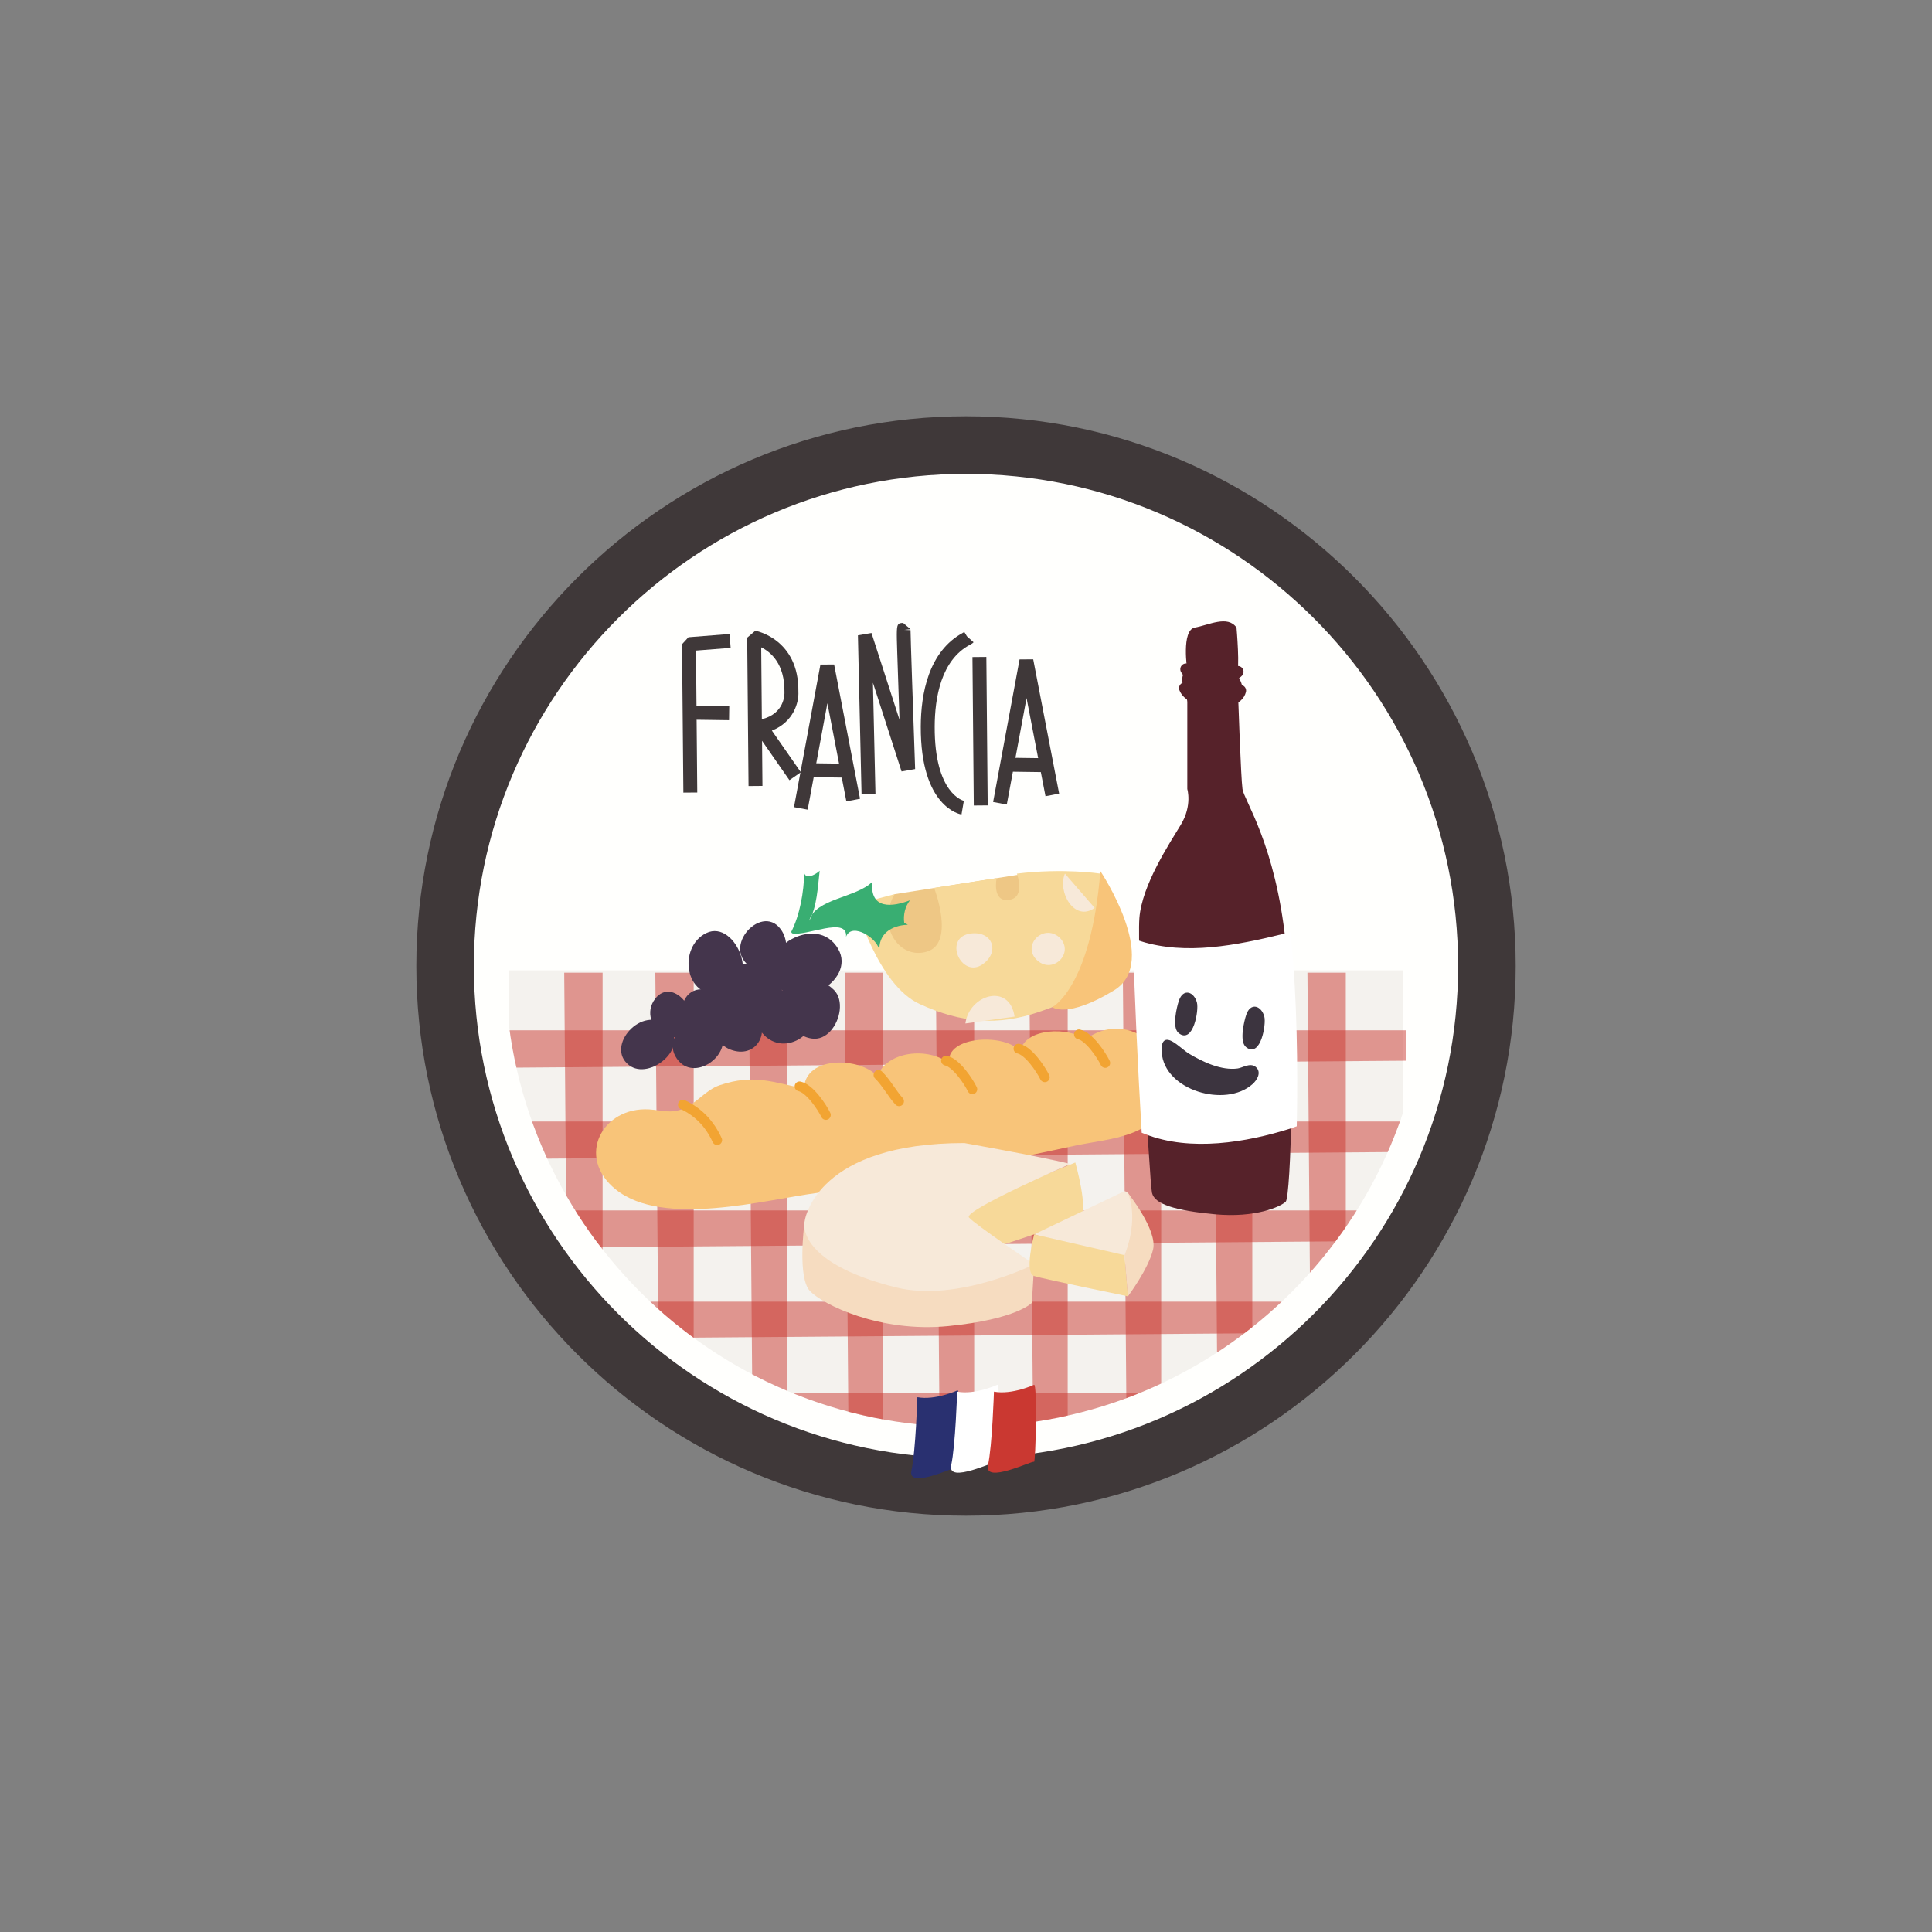 <?xml version="1.0" encoding="utf-8"?>
<!-- Generator: Adobe Illustrator 16.0.0, SVG Export Plug-In . SVG Version: 6.00 Build 0)  -->
<!DOCTYPE svg PUBLIC "-//W3C//DTD SVG 1.1//EN" "http://www.w3.org/Graphics/SVG/1.1/DTD/svg11.dtd">
<svg version="1.1" id="Capa_1" xmlns="http://www.w3.org/2000/svg" xmlns:xlink="http://www.w3.org/1999/xlink" x="0px" y="0px"
	 width="250px" height="250px" viewBox="0 0 250 250" enable-background="new 0 0 250 250" xml:space="preserve">
<rect x="0" y="0" width="250" height="250" fill="#808080" stroke="none"/>
<g>
	<path fill="#FFFFFD" d="M191.414,126.093c0,37.012-30,67.015-67.01,67.015c-37.014,0-67.017-30.003-67.017-67.015
		c0-37.013,30.003-67.015,67.017-67.015C161.414,59.078,191.414,89.08,191.414,126.093z"/>
	<g>
		<g>
			<path fill="#3F3839" d="M125.002,196.132c-39.226,0-71.131-31.909-71.131-71.132c0-39.225,31.905-71.132,71.131-71.132
				c39.218,0,71.127,31.907,71.127,71.132C196.129,164.223,164.22,196.132,125.002,196.132z M125.002,61.319
				c-35.116,0-63.684,28.566-63.684,63.681c0,35.116,28.568,63.681,63.684,63.681c35.111,0,63.676-28.564,63.676-63.681
				C188.678,89.885,160.113,61.319,125.002,61.319z"/>
		</g>
		<g>
			<defs>
				<path id="SVGID_1_" d="M184.634,125c0,32.935-26.702,59.633-59.632,59.633c-32.937,0-59.636-26.698-59.636-59.633
					c0-32.934,26.699-59.633,59.636-59.633C157.932,65.367,184.634,92.066,184.634,125z"/>
			</defs>
			<clipPath id="SVGID_2_">
				<use xlink:href="#SVGID_1_"  overflow="visible"/>
			</clipPath>
			<g clip-path="url(#SVGID_2_)">
				
					<rect x="66.186" y="125.864" fill-rule="evenodd" clip-rule="evenodd" fill="#F4F2EE" stroke="#F4F2EE" stroke-width="0.613" stroke-miterlimit="10" width="115.095" height="112.312"/>
				<polygon opacity="0.5" fill-rule="evenodd" clip-rule="evenodd" fill="#CA3831" points="73.01,125.864 73.943,239.46 
					77.976,239.46 77.976,125.864 				"/>
				<polygon opacity="0.5" fill-rule="evenodd" clip-rule="evenodd" fill="#CA3831" points="84.8,125.864 85.729,239.46 
					89.763,239.46 89.763,125.864 				"/>
				<polygon opacity="0.5" fill-rule="evenodd" clip-rule="evenodd" fill="#CA3831" points="96.9,125.864 97.829,239.46 
					101.862,239.46 101.862,125.864 				"/>
				<polygon opacity="0.5" fill-rule="evenodd" clip-rule="evenodd" fill="#CA3831" points="109.31,125.864 110.239,239.46 
					114.275,239.46 114.275,125.864 				"/>
				<polygon opacity="0.5" fill-rule="evenodd" clip-rule="evenodd" fill="#CA3831" points="121.096,125.864 122.025,239.46 
					126.059,239.46 126.059,125.864 				"/>
				<polygon opacity="0.5" fill-rule="evenodd" clip-rule="evenodd" fill="#CA3831" points="133.195,125.864 134.125,239.46 
					138.158,239.46 138.158,125.864 				"/>
				<polygon opacity="0.5" fill-rule="evenodd" clip-rule="evenodd" fill="#CA3831" points="145.295,125.864 146.225,239.46 
					150.258,239.46 150.258,125.864 				"/>
				<polygon opacity="0.5" fill-rule="evenodd" clip-rule="evenodd" fill="#CA3831" points="157.082,125.864 158.015,239.46 
					162.048,239.46 162.048,125.864 				"/>
				<polygon opacity="0.5" fill-rule="evenodd" clip-rule="evenodd" fill="#CA3831" points="169.182,125.864 170.11,239.46 
					174.145,239.46 174.145,125.864 				"/>
				<polygon opacity="0.5" fill-rule="evenodd" clip-rule="evenodd" fill="#CA3831" points="65.53,232.009 181.938,231.101 
					181.938,227.163 65.53,227.163 				"/>
				<polygon opacity="0.5" fill-rule="evenodd" clip-rule="evenodd" fill="#CA3831" points="65.53,220.502 181.938,219.596 
					181.938,215.66 65.53,215.66 				"/>
				<polygon opacity="0.5" fill-rule="evenodd" clip-rule="evenodd" fill="#CA3831" points="65.53,208.697 181.938,207.787 
					181.938,203.852 65.53,203.852 				"/>
				<polygon opacity="0.5" fill-rule="evenodd" clip-rule="evenodd" fill="#CA3831" points="65.53,196.591 181.938,195.681 
					181.938,191.745 65.53,191.745 				"/>
				<polygon opacity="0.5" fill-rule="evenodd" clip-rule="evenodd" fill="#CA3831" points="65.53,185.085 181.938,184.178 
					181.938,180.242 65.53,180.242 				"/>
				<polygon opacity="0.5" fill-rule="evenodd" clip-rule="evenodd" fill="#CA3831" points="65.53,173.276 181.938,172.373 
					181.938,168.434 65.53,168.434 				"/>
				<polygon opacity="0.5" fill-rule="evenodd" clip-rule="evenodd" fill="#CA3831" points="65.53,161.472 181.938,160.564 
					181.938,156.626 65.53,156.626 				"/>
				<polygon opacity="0.5" fill-rule="evenodd" clip-rule="evenodd" fill="#CA3831" points="65.53,149.969 181.938,149.059 
					181.938,145.123 65.53,145.123 				"/>
				<polygon opacity="0.5" fill-rule="evenodd" clip-rule="evenodd" fill="#CA3831" points="65.53,138.16 181.938,137.253 
					181.938,133.318 65.53,133.318 				"/>
			</g>
			<g clip-path="url(#SVGID_2_)">
				<path fill-rule="evenodd" clip-rule="evenodd" fill="#EEC785" d="M134.398,112.798c-0.343,0.022-18.655,2.915-18.655,2.915
					s-4.102,3.895-0.295,7.892c3.808,3.99,18.315-2.817,18.042-3.133C133.218,120.151,134.398,112.798,134.398,112.798z"/>
				<path fill-rule="evenodd" clip-rule="evenodd" fill="#F7D999" d="M110.712,117.043c0,0,2.812,10.362,8.289,12.875
					c5.476,2.518,10.213,2.813,15.394,1.038c5.182-1.777,7.4-2.368,7.99-17.907c0,0-4.737-0.739-10.803,0
					c0,0,1.184,3.107-1.039,3.403c-2.219,0.294-1.581-2.82-1.581-2.82l-8.084,1.267c0,0,2.711,7.029-0.842,8.212
					c-3.552,1.185-6.66-3.108-4.292-7.399L110.712,117.043z"/>
				<path fill-rule="evenodd" clip-rule="evenodd" fill="#F8C479" d="M79.707,153.938c6.158,4.918,19.252,1.308,26.083,0.418
					c11.276-1.468,22.279-3.748,33.385-6.121c4.311-0.922,10.813-1.057,11.714-6.555c1.045-6.405-5.2-10.988-10.453-7.185
					c-2.051-1.596-7.805-1.581-8.441,1.592c-1.644-2.383-9.707-2.164-9.175,1.512c-2.692-2.142-8.026-1.632-9.291,1.666
					c-2.157-2.445-9.291-2.755-9.506,1.595c-3.99-0.819-6.511-1.912-10.868-0.443c-1.84,0.615-2.958,2.303-4.693,3.03
					c-1.658,0.696-2.787,0.212-4.438,0.109C77.94,143.174,74.435,149.729,79.707,153.938z"/>
				<path fill-rule="evenodd" clip-rule="evenodd" fill="#F8C479" d="M142.385,112.719c0,0,7.848,11.724,1.778,15.426
					c-6.066,3.701-7.994,2.183-7.994,2.183S141.2,127.783,142.385,112.719z"/>
				<path fill-rule="evenodd" clip-rule="evenodd" fill="#44354C" d="M107.881,122.005c-3.297-3.6-10.847,1.749-7.229,5.623
					C103.976,131.184,111.67,126.145,107.881,122.005z"/>
				<path fill-rule="evenodd" clip-rule="evenodd" fill="#44354C" d="M92.069,133.916c2.412-1.243,2.306-5.115-0.375-5.786
					C86.589,126.844,87.362,136.346,92.069,133.916z"/>
				<path fill-rule="evenodd" clip-rule="evenodd" fill="#44354C" d="M105.014,134.383c1.942,0.309,3.414-1.71,3.643-3.651
					c0.117-1.002-0.095-1.985-0.736-2.624C103.647,123.831,99.662,133.54,105.014,134.383z"/>
				<path fill-rule="evenodd" clip-rule="evenodd" fill="#44354C" d="M96.153,132.729c2.977,0.477,5.931-2.999,4.791-5.801
					C97.997,119.688,85.489,131.019,96.153,132.729z"/>
				<path fill-rule="evenodd" clip-rule="evenodd" fill="#44354C" d="M86.363,132.778c-3.231-2.885-8.125,2.609-4.977,5.047
					C84.061,139.895,89.365,135.453,86.363,132.778z"/>
				<path fill-rule="evenodd" clip-rule="evenodd" fill="#44354C" d="M93.3,133.337c-1.596-3.378-8.172,0.119-5.706,3.665
					C89.766,140.128,94.827,136.564,93.3,133.337z"/>
				<path fill-rule="evenodd" clip-rule="evenodd" fill="#44354C" d="M104.81,129.493c-2.069-3.641-9.517,0.229-6.157,4.204
					C101.549,137.125,106.974,133.308,104.81,129.493z"/>
				<path fill-rule="evenodd" clip-rule="evenodd" fill="#44354C" d="M95.65,136.076c3.071,0.212,4.259-3.986,1.067-5.567
					c-3.625-1.792-5.898,3.953-2.139,5.33C94.958,135.978,95.315,136.051,95.65,136.076z"/>
				<path fill-rule="evenodd" clip-rule="evenodd" fill="#44354C" d="M97.782,125.452c3.319,1.465,5.032-2.783,3.239-5.213
					C98.409,116.69,92.761,123.233,97.782,125.452z"/>
				<path fill-rule="evenodd" clip-rule="evenodd" fill="#44354C" d="M85.839,133.908c-1.461-0.798-2.394-2.962-1.053-4.678
					c2.223-2.846,6.004,1.709,4.059,4.051C87.934,134.375,86.779,134.422,85.839,133.908z"/>
				<path fill-rule="evenodd" clip-rule="evenodd" fill="#44354C" d="M91.392,120.741c-3.691,1.797-2.835,8.53,1.88,7.837
					C98.831,127.762,95.268,118.857,91.392,120.741z"/>
				<path fill-rule="evenodd" clip-rule="evenodd" fill="#39AE72" d="M102.376,120.603c1.133-2.208,1.64-5.17,1.694-7.666
					c0.139,0.824,1.297,0.394,1.997-0.258c-0.244,2.025-0.342,4.667-1.355,6.467c0.747-2.875,6.136-2.973,8.161-5.042
					c-0.346,3.661,2.66,3.257,4.872,2.397c-0.634,0.816-0.878,1.891-0.74,2.915c0.146,0.102,0.313,0.127,0.463,0.247
					c-2.161,0.087-3.858,1.203-3.662,3.472c-0.04-1.625-3.582-3.902-4.325-1.923c0.222-2.714-5.272,0.014-6.981-0.441"/>
				<path fill-rule="evenodd" clip-rule="evenodd" fill="#F7E9D9" d="M127.191,124.753c2.187-1.575,1.268-4.249-1.476-3.968
					C121.883,121.178,124.382,126.778,127.191,124.753z"/>
				<path fill-rule="evenodd" clip-rule="evenodd" fill="#F7E9D9" d="M137.2,121.418c-0.105-0.113-0.223-0.215-0.36-0.312
					c-2.088-1.447-4.66,1.395-2.576,3.209C136.26,126.054,138.989,123.368,137.2,121.418z"/>
				<path fill-rule="evenodd" clip-rule="evenodd" fill="#F7E9D9" d="M137.801,113.046c-1.005,2.368,1.229,6.306,3.848,4.441"/>
				<path fill-rule="evenodd" clip-rule="evenodd" fill="#F7E9D9" d="M131.286,131.548c-0.658-4.431-5.887-2.831-6.365,0.889"/>
				
					<path fill-rule="evenodd" clip-rule="evenodd" fill="none" stroke="#F2A432" stroke-width="1.269" stroke-linecap="round" stroke-linejoin="round" stroke-miterlimit="10" d="
					M88.363,142.943c2.041,0.966,3.479,2.489,4.441,4.588"/>
				
					<path fill-rule="evenodd" clip-rule="evenodd" fill="none" stroke="#F2A432" stroke-width="1.269" stroke-linecap="round" stroke-linejoin="round" stroke-miterlimit="10" d="
					M103.462,140.575c1.326,0.277,2.929,2.715,3.403,3.698"/>
				
					<path fill-rule="evenodd" clip-rule="evenodd" fill="none" stroke="#F2A432" stroke-width="1.269" stroke-linecap="round" stroke-linejoin="round" stroke-miterlimit="10" d="
					M122.415,137.249c1.322,0.273,2.929,2.715,3.403,3.698"/>
				
					<path fill-rule="evenodd" clip-rule="evenodd" fill="none" stroke="#F2A432" stroke-width="1.269" stroke-linecap="round" stroke-linejoin="round" stroke-miterlimit="10" d="
					M131.789,135.697c1.327,0.273,2.93,2.715,3.407,3.698"/>
				
					<path fill-rule="evenodd" clip-rule="evenodd" fill="none" stroke="#F2A432" stroke-width="1.269" stroke-linecap="round" stroke-linejoin="round" stroke-miterlimit="10" d="
					M139.615,133.847c1.327,0.277,2.93,2.714,3.403,3.698"/>
				
					<path fill-rule="evenodd" clip-rule="evenodd" fill="none" stroke="#F2A432" stroke-width="1.269" stroke-linecap="round" stroke-linejoin="round" stroke-miterlimit="10" d="
					M113.675,139.097c1.009,0.979,1.833,2.524,2.663,3.403"/>
				<g>
					<path fill-rule="evenodd" clip-rule="evenodd" fill="#F6DCC0" d="M104.067,158.514c0,0-0.886,6.82,0.74,8.544
						c1.628,1.724,9.028,5.421,17.911,4.535c8.879-0.885,10.802-3.009,10.802-3.009l0.3-4.98c0,0-4.886-0.149-11.102-1.334
						C116.501,161.086,104.067,158.514,104.067,158.514z"/>
					<path fill-rule="evenodd" clip-rule="evenodd" fill="#F7D999" d="M139.146,150.429c0,0,1.778,6.267,0.59,7.057
						c-1.184,0.787-11.837,4.19-11.837,4.19l-3.997-5.031L139.146,150.429z"/>
					<path fill-rule="evenodd" clip-rule="evenodd" fill="#F7E9D9" d="M138.501,150.611c0,0-13.86,6.033-13.12,6.922
						c0.739,0.889,8.438,6.07,8.438,6.07s-9.918,4.98-17.912,2.98c-9.841-2.46-11.815-6.132-11.841-8.07
						c-0.015-1.145,1.927-10.604,20.724-10.604C124.791,147.91,134.213,149.575,138.501,150.611z"/>
					<path fill-rule="evenodd" clip-rule="evenodd" fill="#F7E9D9" d="M145.511,154.131l-11.691,5.596
						c0,0,10.062,3.282,11.691,2.692C147.136,161.825,147.285,154.425,145.511,154.131z"/>
					<path fill-rule="evenodd" clip-rule="evenodd" fill="#F7D999" d="M145.951,167.745l-0.44-5.326l-11.691-2.692
						c0,0-1.334,4.988,0,5.393C135.148,165.526,145.951,167.745,145.951,167.745z"/>
					<path fill-rule="evenodd" clip-rule="evenodd" fill="#F6DCC0" d="M145.951,154.382c1.479,3.658-0.44,8.037-0.44,8.037
						l0.44,5.326c0,0,2.667-3.552,3.258-6.069C149.803,159.162,145.951,154.382,145.951,154.382z"/>
				</g>
				<path fill-rule="evenodd" clip-rule="evenodd" fill="#56222A" d="M153.636,102.105c0,0,0-10.449,0-11.264
					c0-0.818-1.469-3.431,0-4.083c0,0-0.812-5.225,0.979-5.552c1.801-0.323,4.249-1.632,5.389,0c0,0,0.492,5.552,0,6.044
					c0,0,1.582,1.958,0.219,3.1c0,0,0.346,10.286,0.554,11.754c0.208,1.472,4.292,7.185,5.597,19.918
					c1.304,12.733,0.651,32.817,0,33.47c-0.652,0.655-3.92,2.124-9.146,1.636c-5.221-0.492-7.833-1.309-8.161-2.78
					c-0.328-1.469-1.96-31.232-1.632-35.531c0.324-4.303,3.917-9.691,5.389-12.14C154.291,104.229,153.636,102.105,153.636,102.105z
					"/>
				
					<path fill-rule="evenodd" clip-rule="evenodd" fill="#FFFFFF" stroke="#FFFFFF" stroke-width="1.492" stroke-miterlimit="10" d="
					M166.704,145.338c0.128-0.036,0.241-0.08,0.36-0.124c0.139-6.987,0.016-16.195-0.702-23.19c-0.015-0.16-0.04-0.306-0.056-0.466
					c-6.229,1.511-12.806,2.845-18.905,0.954c0.109,5.746,0.616,16.181,1.05,23.544
					C154.088,148.279,161.152,147.079,166.704,145.338z"/>
				
					<path fill-rule="evenodd" clip-rule="evenodd" fill="none" stroke="#56222A" stroke-width="1.492" stroke-linecap="round" stroke-linejoin="round" stroke-miterlimit="10" d="
					M153.312,89.043c0.761,2.041,6.598,2.613,7.185,0.328"/>
				
					<path fill-rule="evenodd" clip-rule="evenodd" fill="none" stroke="#56222A" stroke-width="1.492" stroke-linecap="round" stroke-linejoin="round" stroke-miterlimit="10" d="
					M153.476,86.595c1.06,1.953,5.814,1.328,6.692,0.328"/>
			</g>
		</g>
		<g>
			<path fill="#293070" d="M118.709,180.797c0,0-0.218,6.995-0.772,9.505c-0.55,2.511,5.735-0.612,5.958-0.426
				c0.218,0.182,0.437-10.289,0-9.961C123.895,179.915,121.023,181.237,118.709,180.797z"/>
			<path fill="#FFFFFF" d="M123.858,180.079c0,0-0.222,6.995-0.772,9.505c-0.55,2.511,5.735-0.612,5.954-0.426
				c0.219,0.182,0.44-10.289,0-9.961C129.039,179.197,126.172,180.52,123.858,180.079z"/>
			<path fill="#CA3831" d="M128.616,180.079c0,0-0.219,6.995-0.77,9.505c-0.55,2.511,5.732-0.612,5.954-0.426
				c0.218,0.182,0.44-10.289,0-9.961C133.801,179.197,130.933,180.52,128.616,180.079z"/>
		</g>
		<g>
			<polygon fill="#3F3839" points="94.546,83.835 94.404,82.039 89.085,82.457 88.254,83.363 88.429,102.564 90.226,102.55 
				90.142,93.136 94.339,93.193 94.364,91.393 90.127,91.335 90.062,84.185 			"/>
			
				<rect x="117.173" y="93.698" transform="matrix(-0.009 -1 1 -0.009 33.364 222.25)" fill="#3F3839" width="19.209" height="1.799"/>
			<path fill="#3F3839" d="M106.162,85.994l-2.572,13.877l-3.709-5.331c2.838-1.117,3.505-3.707,3.429-5.022
				c0.091-6.845-5.513-7.892-5.571-7.901l-1.053,0.896l0.175,19.201l1.8-0.015l-0.051-5.837l3.542,5.094l1.421-0.988l-0.831,4.475
				l1.771,0.327l0.78-4.204l3.632,0.051l0.594,3.079l1.768-0.338l-3.352-17.373L106.162,85.994z M98.583,93.069L98.5,83.764
				c1.225,0.602,3.057,2.117,3.009,5.79C101.52,89.845,101.538,92.33,98.583,93.069z M105.623,98.771l1.443-7.775l1.508,7.815
				L105.623,98.771z"/>
			<path fill="#3F3839" d="M135.287,103.034l1.764-0.342l-3.353-17.372l-1.767,0.007l-3.421,18.451l1.767,0.332l0.791-4.251
				l3.614,0.05L135.287,103.034z M131.399,98.064l1.436-7.735l1.501,7.775L131.399,98.064z"/>
			<path fill="#3F3839" d="M117.022,81.503l0.802-0.086l-0.966-0.816c-0.557,0.04-0.757,0.054-0.801,1.009
				c-0.025,0.545,0,1.396,0.044,2.739c0.055,1.692,0.127,3.951,0.208,6.207l0.087,2.583l-3.625-11.228l-1.756,0.299l0.47,20.569
				l1.8-0.043l-0.328-14.395l3.705,11.484l1.757-0.306c-0.245-6.935-0.605-17.445-0.594-17.976L117.022,81.503z"/>
			<path fill="#3F3839" d="M125.505,83.436c0.2-0.106,0.343-0.182,0.473-0.328l-0.855-0.768l-0.339-0.558l-0.127,0.069
				c-4.525,2.419-5.495,7.952-5.509,12.167c-0.037,10.393,5.05,11.344,5.269,11.377l0.306-1.771c-0.04-0.007-3.807-0.881-3.774-9.6
				C120.961,90.3,121.763,85.44,125.505,83.436z"/>
		</g>
		
			<path fill="#3C343F" stroke="#3C343F" stroke-width="0.313" stroke-linecap="round" stroke-linejoin="round" stroke-miterlimit="10" d="
			M152.695,129.537c-0.288,0.845-0.867,3.348-0.099,4.003c1.644,1.403,2.397-2.823,2.132-3.788
			C154.386,128.517,153.205,128.031,152.695,129.537z"/>
		
			<path fill="#3C343F" stroke="#3C343F" stroke-width="0.313" stroke-linecap="round" stroke-linejoin="round" stroke-miterlimit="10" d="
			M161.414,131.354c-0.287,0.845-0.866,3.345-0.099,4.001c1.644,1.405,2.397-2.824,2.132-3.79
			C163.104,130.334,161.924,129.85,161.414,131.354z"/>
		
			<path fill="#3C343F" stroke="#3C343F" stroke-width="0.313" stroke-linecap="round" stroke-linejoin="round" stroke-miterlimit="10" d="
			M153.785,136.484c-1.239-0.743-3.494-3.399-3.305-0.346c0.299,4.816,8.1,7.061,11.499,4.025c0.531-0.474,1.11-1.396,0.418-1.979
			c-0.626-0.531-1.566,0.139-2.222,0.229C158.026,138.714,155.585,137.562,153.785,136.484z"/>
	</g>
</g>
</svg>
